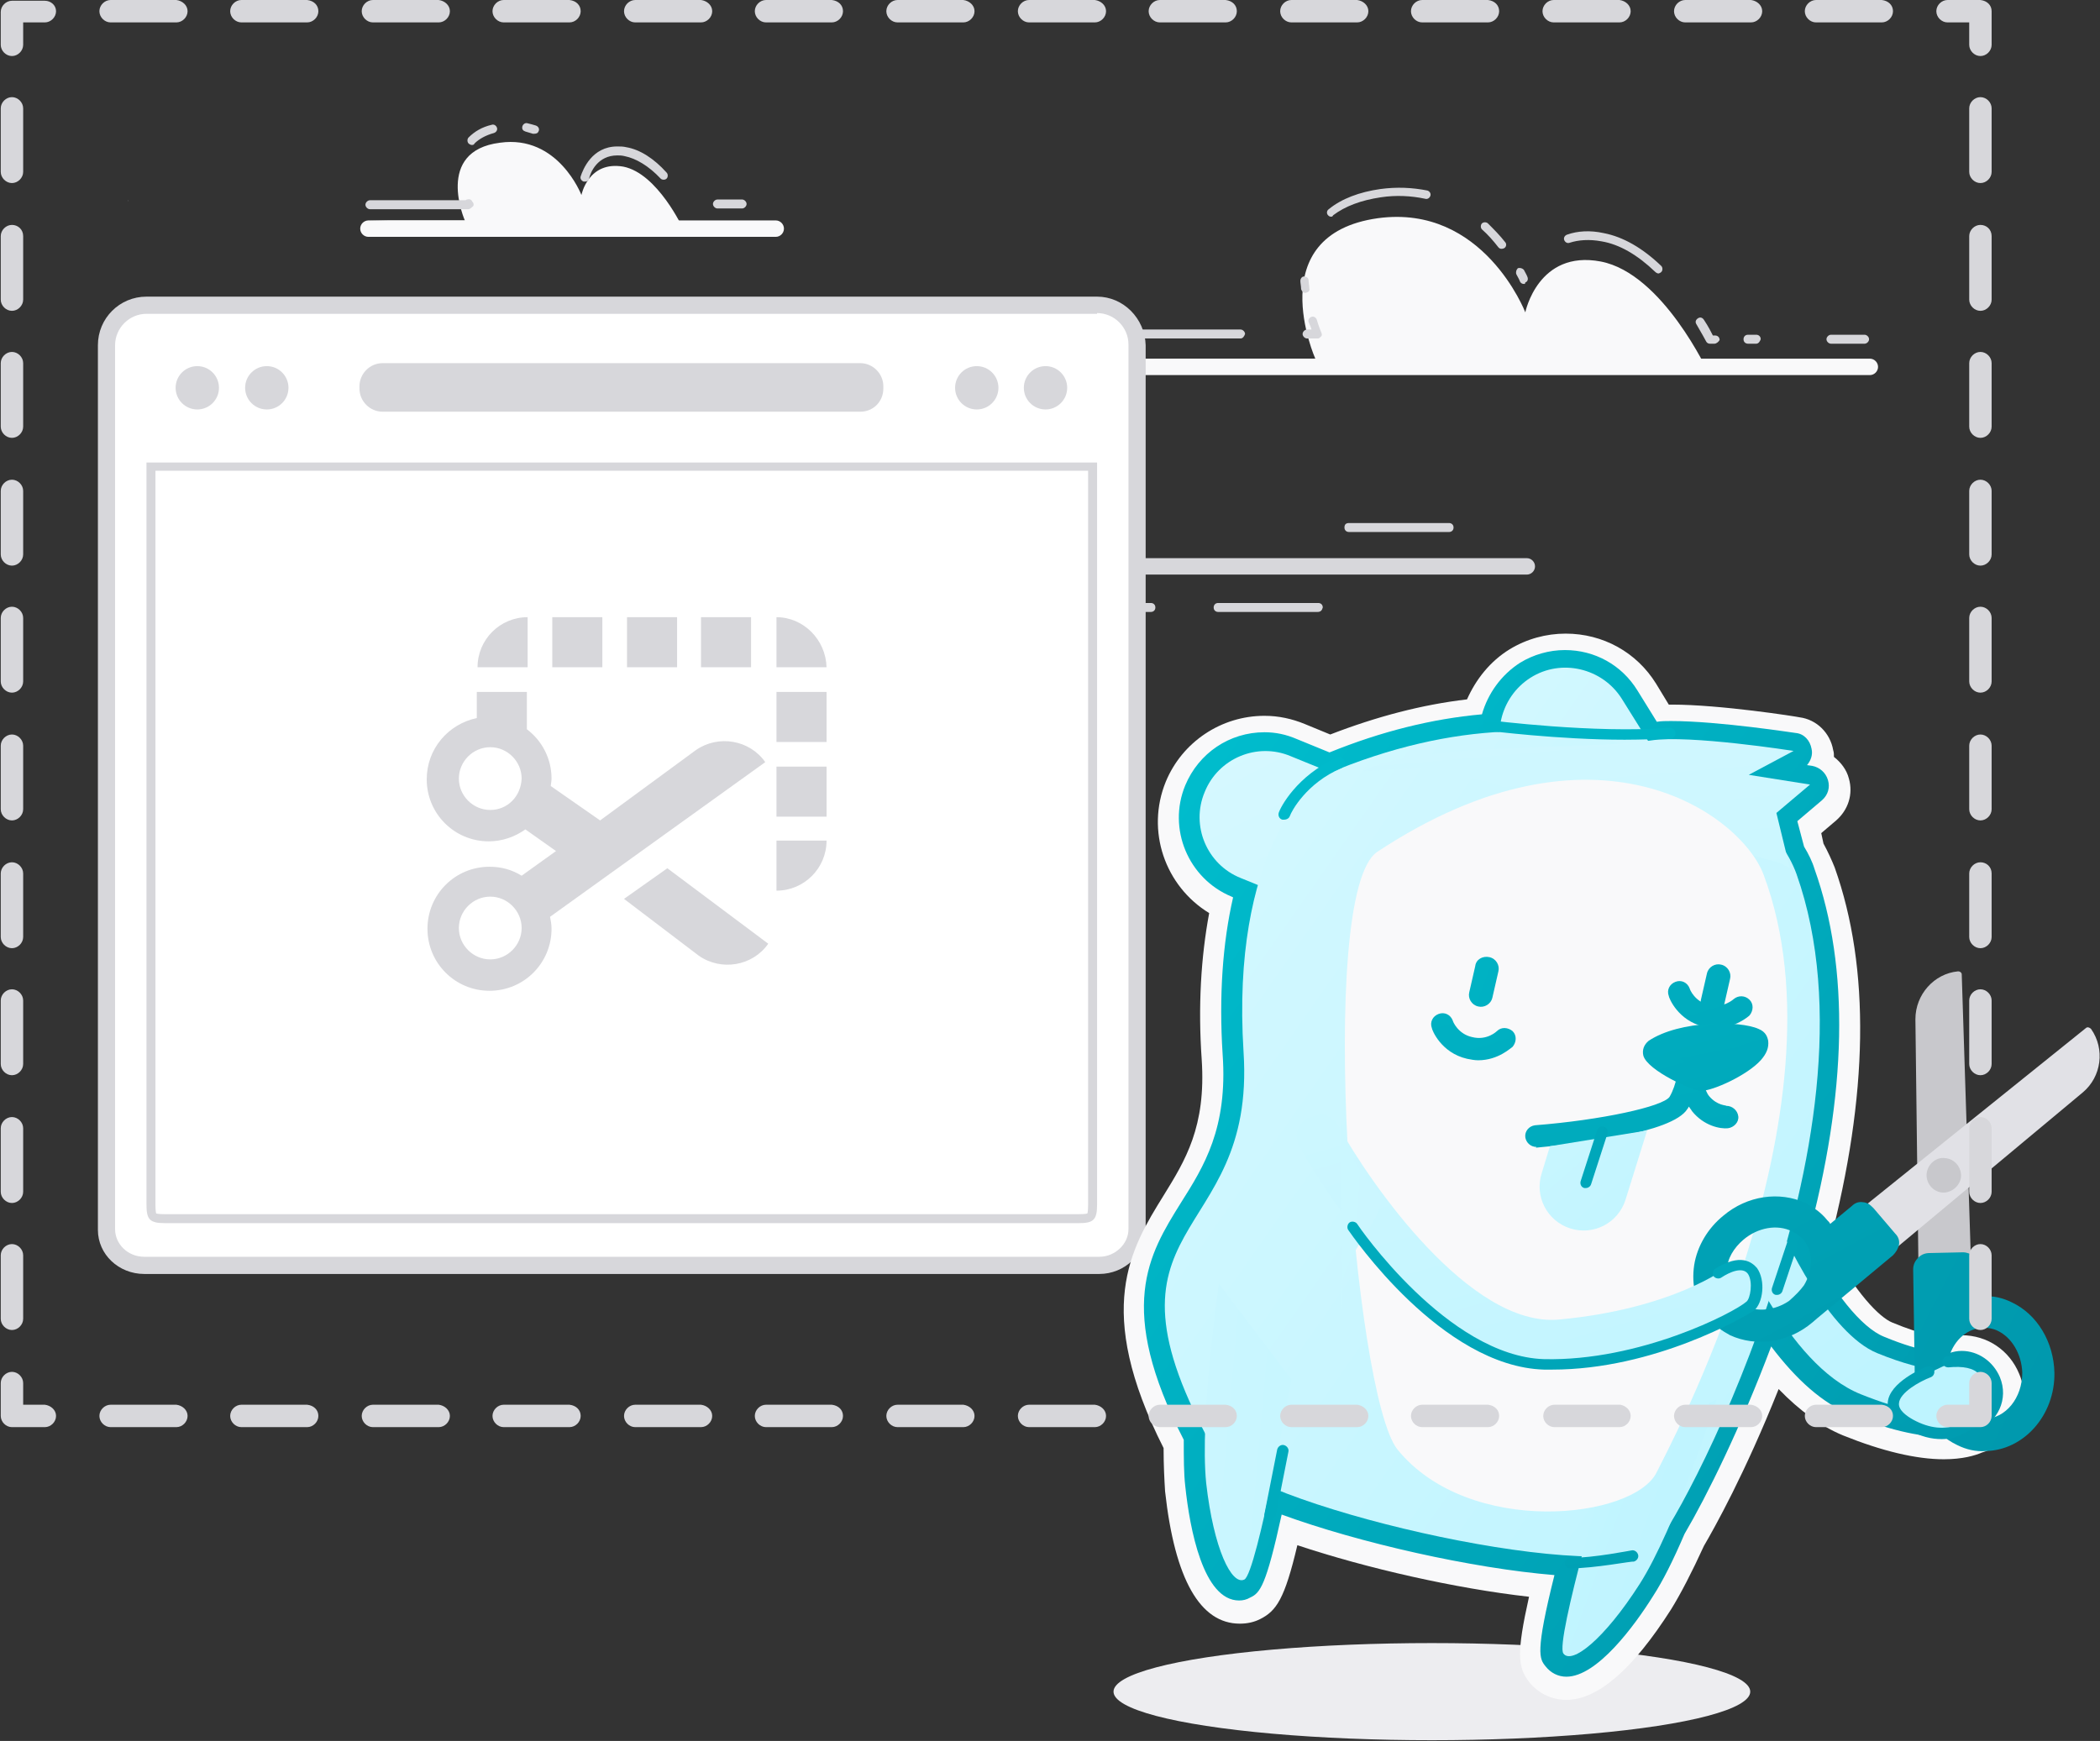 <svg width="281" height="233" viewBox="0 0 281 233" xmlns="http://www.w3.org/2000/svg"><rect x="0" y="0" width="281" height="233" fill="#333333" stroke="none"/><title>screenshots</title><defs><linearGradient x1="-26.636%" y1="-8.146%" x2="121.182%" y2="115.528%" id="a"><stop stop-color="#00C8D7" offset="0%"/><stop stop-color="#008EA4" offset="100%"/></linearGradient><linearGradient x1="-171.866%" y1="-259.207%" x2="378.183%" y2="507.936%" id="b"><stop stop-color="#E6FCFF" offset="0%"/><stop stop-color="#B5F2FF" offset="100%"/></linearGradient><linearGradient x1="-273.931%" y1="-214.553%" x2="391.708%" y2="329.48%" id="c"><stop stop-color="#E6FCFF" offset="0%"/><stop stop-color="#B5F2FF" offset="100%"/></linearGradient><linearGradient x1="-71.285%" y1="-46.509%" x2="141.281%" y2="122.152%" id="d"><stop stop-color="#E6FCFF" offset="0%"/><stop stop-color="#B5F2FF" offset="100%"/></linearGradient><linearGradient x1="-905.015%" y1="-222.382%" x2="702.474%" y2="247.063%" id="e"><stop stop-color="#E6FCFF" offset="0%"/><stop stop-color="#B5F2FF" offset="100%"/></linearGradient><linearGradient x1="-637.775%" y1="-363.637%" x2="265.268%" y2="178.654%" id="f"><stop stop-color="#E6FCFF" offset="0%"/><stop stop-color="#B5F2FF" offset="100%"/></linearGradient><linearGradient x1="-96.703%" y1="-484.067%" x2="214.832%" y2="594.35%" id="g"><stop stop-color="#E6FCFF" offset="0%"/><stop stop-color="#B5F2FF" offset="100%"/></linearGradient><linearGradient x1="-371.132%" y1="-420.826%" x2="176.567%" y2="206.433%" id="h"><stop stop-color="#E6FCFF" offset="0%"/><stop stop-color="#B5F2FF" offset="100%"/></linearGradient><linearGradient x1="-1578.005%" y1="-920.714%" x2="2623.302%" y2="1584.375%" id="i"><stop stop-color="#00C8D7" offset="0%"/><stop stop-color="#008EA4" offset="100%"/></linearGradient><linearGradient x1="-1978.191%" y1="-1160.599%" x2="2223.114%" y2="1344.492%" id="j"><stop stop-color="#00C8D7" offset="0%"/><stop stop-color="#008EA4" offset="100%"/></linearGradient><linearGradient x1="-635.935%" y1="-1186.601%" x2="1020.406%" y2="1787.888%" id="k"><stop stop-color="#00C8D7" offset="0%"/><stop stop-color="#008EA4" offset="100%"/></linearGradient><linearGradient x1="-757%" y1="-1404.139%" x2="899.342%" y2="1570.353%" id="l"><stop stop-color="#00C8D7" offset="0%"/><stop stop-color="#008EA4" offset="100%"/></linearGradient><linearGradient x1="-279.398%" y1="-693.472%" x2="377.608%" y2="829.953%" id="m"><stop stop-color="#00C8D7" offset="0%"/><stop stop-color="#008EA4" offset="100%"/></linearGradient><linearGradient x1="-554.206%" y1="-1383.924%" x2="648.335%" y2="1429.895%" id="n"><stop stop-color="#00C8D7" offset="0%"/><stop stop-color="#008EA4" offset="100%"/></linearGradient><linearGradient x1="-451.488%" y1="-897.538%" x2="546.883%" y2="960.099%" id="o"><stop stop-color="#00C8D7" offset="0%"/><stop stop-color="#008EA4" offset="100%"/></linearGradient><linearGradient x1="-512.073%" y1="-746.325%" x2="295.417%" y2="396.922%" id="p"><stop stop-color="#00C8D7" offset="0%"/><stop stop-color="#008EA4" offset="100%"/></linearGradient><linearGradient x1="-872.395%" y1="-594.489%" x2="304.326%" y2="241.084%" id="q"><stop stop-color="#00C8D7" offset="0%"/><stop stop-color="#008EA4" offset="100%"/></linearGradient><linearGradient x1="-451.411%" y1="-501.649%" x2="307.825%" y2="314.302%" id="r"><stop stop-color="#E6FCFF" offset="0%"/><stop stop-color="#B5F2FF" offset="100%"/></linearGradient><linearGradient x1="-2522.171%" y1="-1092.359%" x2="1948.796%" y2="892.127%" id="s"><stop stop-color="#00C8D7" offset="0%"/><stop stop-color="#008EA4" offset="100%"/></linearGradient><linearGradient x1="-133.746%" y1="-297.859%" x2="165.198%" y2="260.279%" id="t"><stop stop-color="#E6FCFF" offset="0%"/><stop stop-color="#B5F2FF" offset="100%"/></linearGradient><linearGradient x1="-1133.055%" y1="-1556.38%" x2="304.453%" y2="392.875%" id="u"><stop stop-color="#E6FCFF" offset="0%"/><stop stop-color="#B5F2FF" offset="100%"/></linearGradient><linearGradient x1="-1887.716%" y1="-342.815%" x2="1595.172%" y2="381.78%" id="v"><stop stop-color="#E6FCFF" offset="0%"/><stop stop-color="#B5F2FF" offset="100%"/></linearGradient><linearGradient x1="-110.09%" y1="-426.198%" x2="195.929%" y2="431.849%" id="w"><stop stop-color="#00C8D7" offset="0%"/><stop stop-color="#008EA4" offset="100%"/></linearGradient><linearGradient x1="-814.083%" y1="-1067.034%" x2="370.069%" y2="457.107%" id="x"><stop stop-color="#00C8D7" offset="0%"/><stop stop-color="#008EA4" offset="100%"/></linearGradient><linearGradient x1="-1094.296%" y1="-4595.031%" x2="636.241%" y2="2428.583%" id="y"><stop stop-color="#00C8D7" offset="0%"/><stop stop-color="#008EA4" offset="100%"/></linearGradient><linearGradient x1="-414.856%" y1="-444.012%" x2="1493.602%" y2="1584.141%" id="z"><stop stop-color="#00C8D7" offset="0%"/><stop stop-color="#008EA4" offset="100%"/></linearGradient><linearGradient x1="-167.296%" y1="-2088.02%" x2="493.404%" y2="4399.316%" id="A"><stop stop-color="#00C8D7" offset="0%"/><stop stop-color="#008EA4" offset="100%"/></linearGradient><linearGradient x1="-2994.648%" y1="-1364.874%" x2="1929.424%" y2="923.569%" id="B"><stop stop-color="#00C8D7" offset="0%"/><stop stop-color="#008EA4" offset="100%"/></linearGradient><linearGradient x1="-2590.706%" y1="-794.497%" x2="2655.989%" y2="884.736%" id="C"><stop stop-color="#00C8D7" offset="0%"/><stop stop-color="#008EA4" offset="100%"/></linearGradient></defs><g fill="none" fill-rule="evenodd"><path d="M-18-32h352v303H-18z"/><g fill-rule="nonzero" fill="#D7D7DB"><path d="M204.3 76.9h-77.1c-.6 0-1.1-.5-1.1-1.1 0-.6.5-1.1 1.1-1.1h77.1c.6 0 1.1.5 1.1 1.1 0 .6-.5 1.1-1.1 1.1zM193.9 71.2h-13.4c-.3 0-.6-.2-.6-.6 0-.4.2-.6.6-.6h13.4c.3 0 .6.2.6.6 0 .4-.3.6-.6.6zM176.3 81.9H163c-.3 0-.6-.2-.6-.6 0-.3.2-.6.6-.6h13.4c.3 0 .6.2.6.6-.1.4-.3.6-.7.6zm-22.3 0h-3.3c-.3 0-.6-.2-.6-.6 0-.3.2-.6.6-.6h3.3c.3 0 .6.2.6.6 0 .4-.3.6-.6.6zm-7.8 0h-1.1c-.3 0-.6-.2-.6-.6 0-.3.2-.6.6-.6h1.1c.3 0 .6.2.6.6 0 .4-.3.6-.6.6zm-11.1 0h-13.4c-.3 0-.6-.2-.6-.6 0-.3.2-.6.6-.6h13.4c.3 0 .6.2.6.6-.1.4-.3.6-.6.6zm-22.3 0h-3.3c-.3 0-.6-.2-.6-.6 0-.3.2-.6.6-.6h3.3c.3 0 .6.2.6.6-.1.4-.3.6-.6.6zm-7.9 0h-1.1c-.3 0-.6-.2-.6-.6 0-.3.2-.6.6-.6h1.1c.3 0 .6.2.6.6 0 .4-.2.6-.6.6zm-11.1 0H80.4c-.3 0-.6-.2-.6-.6 0-.3.2-.6.6-.6h13.4c.3 0 .6.2.6.6-.1.4-.3.6-.6.6zm-22.3 0h-3.3c-.3 0-.6-.2-.6-.6 0-.3.2-.6.6-.6h3.3c.3 0 .6.2.6.6-.1.4-.3.6-.6.6zm-7.8 0h-1.1c-.3 0-.6-.2-.6-.6 0-.3.2-.6.6-.6h1.1c.3 0 .6.2.6.6-.1.4-.3.6-.6.6z"/></g><g fill-rule="nonzero"><path d="M152.2 48H176s-7.4-16.6 8.4-18.8c14.1-1.9 19.7 12.6 19.7 12.6s1.7-8.4 10.1-6.8c8.3 1.6 14.4 14.9 14.4 14.9h20.7" fill="#F9F9FA"/><path d="M249.5 46H245c-.3 0-.6-.3-.6-.6s.3-.6.6-.6h4.5c.3 0 .6.3.6.6s-.3.6-.6.6zM235 46h-1.1c-.3 0-.6-.2-.6-.6 0-.3.2-.6.6-.6h1.1c.3 0 .6.2.6.6-.1.3-.3.6-.6.6zm-5.6 0h-.6c-.2 0-.4-.1-.5-.3-.1-.2-.6-1.1-1.3-2.3-.2-.3-.1-.6.2-.8.3-.2.6-.1.8.2.6.9 1 1.7 1.2 2.1h.3c.3 0 .6.2.6.6-.1.2-.4.5-.7.5zm-53-.7h-1.5c-.3 0-.6-.3-.6-.6s.3-.6.6-.6h.6c-.1-.3-.2-.6-.4-1-.1-.3.1-.6.4-.7.3-.1.6.1.7.4.3 1 .6 1.7.6 1.7.1.2.1.4 0 .5-.1.1-.3.3-.4.3zm-10.4 0h-13.4c-.3 0-.6-.3-.6-.6s.3-.6.6-.6H166c.3 0 .6.3.6.6-.1.3-.3.6-.6.6zm8.7-6.1c-.3 0-.5-.2-.6-.5 0-.4-.1-.8-.1-1.1 0-.3.2-.6.5-.6s.6.2.6.5c0 .4.1.7.1 1.1.1.3-.1.5-.5.6.1 0 .1 0 0 0zm29.2-1.2c-.2 0-.4-.1-.5-.3-.1-.3-.3-.6-.5-1-.1-.3 0-.6.2-.8.3-.1.6 0 .8.2.2.4.4.7.5 1 .1.3 0 .6-.3.7 0 .2-.1.2-.2.2zm18-1.4c-.1 0-.3-.1-.4-.2-2.4-2.3-4.8-3.7-7.2-4.1-1.6-.3-3.1-.2-4.3.2-.3.1-.6-.1-.7-.4-.1-.3.1-.6.4-.7 1.4-.5 3.1-.6 4.9-.2 2.6.5 5.2 2 7.7 4.4.2.2.2.6 0 .8-.1.1-.3.2-.4.2zm-21-3.3c-.2 0-.3-.1-.4-.2-.7-.9-1.4-1.7-2.2-2.4-.2-.2-.2-.6 0-.8.2-.2.6-.2.8 0 .8.8 1.6 1.6 2.3 2.5.2.2.2.6-.1.8-.2.1-.3.1-.4.1zM178.1 29c-.2 0-.3-.1-.4-.2-.2-.2-.2-.6.1-.8 1.7-1.4 4.1-2.3 6.9-2.7 2.2-.3 4.3-.2 6.3.2.3.1.5.4.4.7-.1.3-.4.5-.7.4-1.9-.4-3.9-.5-5.9-.2-2.7.4-4.8 1.2-6.4 2.4-.1.2-.2.2-.3.2z" fill="#D7D7DB"/><path d="M250.2 50.2h-98c-.6 0-1.1-.5-1.1-1.1 0-.6.5-1.1 1.1-1.1h98c.6 0 1.1.5 1.1 1.1 0 .6-.5 1.1-1.1 1.1z" fill="#F9F9FA"/></g><g fill-rule="nonzero"><path d="M49 29.5h13.2s-4.1-9.3 4.7-10.4c7.8-1.1 10.9 7 10.9 7s.9-4.6 5.6-3.8c4.6.9 8 8.3 8 8.3h11.5" fill="#F9F9FA"/><path d="M62.7 28H49.5c-.3 0-.6-.3-.6-.6s.3-.6.6-.6h12.8s.1-.1.2-.1c.3-.1.6 0 .7.3l.1.1c.1.2.1.4 0 .5-.3.3-.5.4-.6.4zm36.6-.1H96c-.3 0-.6-.3-.6-.6s.3-.6.6-.6h3.3c.3 0 .6.3.6.6s-.3.6-.6.6zm-21-3.6h-.2c-.3-.1-.5-.4-.4-.7.3-.9 1.5-4 4.9-4 .4 0 .8 0 1.2.1 1.8.3 3.7 1.5 5.4 3.4.2.2.2.6 0 .8-.2.2-.6.2-.8 0-1.6-1.7-3.3-2.7-4.8-3-.4-.1-.7-.1-1-.1-2.6 0-3.6 2.2-3.8 3.2 0 .1-.2.3-.5.3zm-15.2-4.9c-.1 0-.3-.1-.4-.2-.2-.2-.2-.6 0-.8.8-.8 1.8-1.4 3.1-1.7.3-.1.6.1.7.4.1.3-.1.6-.4.7-1.1.3-2 .8-2.6 1.4-.1.2-.2.2-.4.2zm8.4-1.5h-.2c-.3-.1-.7-.2-1-.3-.3-.1-.5-.3-.4-.7.1-.3.4-.5.7-.4.4.1.8.2 1.1.3.3.1.5.4.4.7-.1.3-.3.4-.6.4z" fill="#D7D7DB"/><path d="M103.8 31.7H49.3c-.6 0-1.1-.5-1.1-1.1 0-.6.5-1.1 1.1-1.1h54.5c.6 0 1.1.5 1.1 1.1 0 .6-.5 1.1-1.1 1.1z" fill="#F9F9FA"/></g><g fill-rule="nonzero"><path d="M19.3 169.5c-2.8 0-5.1-2.2-5.1-4.8V46.2c0-3 2.4-5.4 5.4-5.4h127.2c3 0 5.4 2.4 5.4 5.4v118.5c0 2.6-2.3 4.8-5 4.8H19.3z" fill="#FFF"/><path d="M146.8 41.9c2.3 0 4.2 1.9 4.2 4.2v118.4c0 2-1.8 3.7-3.9 3.7H19.3c-2.2 0-3.9-1.7-3.9-3.7V46.2c0-2.3 1.9-4.2 4.2-4.2h127.2v-.1zm0-2.2H19.6c-3.6 0-6.5 2.9-6.5 6.5v118.4c0 3.3 2.8 5.9 6.2 5.9h127.8c3.4 0 6.2-2.7 6.2-5.9V46.2c-.1-3.6-3-6.5-6.5-6.5z" fill="#D7D7DB"/></g><path d="M145.6 63v98.2c0 1-.1 1.2-.1 1.2s-.2.1-1.2.1H22.1c-1 0-1.2-.1-1.2-.1s-.1-.2-.1-1.2V63h124.8zm1.1-1.1H19.6v99.3c0 2 .4 2.5 2.5 2.5h122.2c2 0 2.5-.4 2.5-2.5V61.9h-.1z" fill-rule="nonzero" fill="#D7D7DB"/><g fill-rule="nonzero" fill="#D7D7DB"><circle cx="3.4" cy="2.9" r="2.9" transform="translate(23 49)"/><circle cx="3.7" cy="2.9" r="2.9" transform="translate(32 49)"/><path d="M115.1 55.1H51.2c-1.7 0-3.1-1.4-3.1-3.1v-.3c0-1.7 1.4-3.1 3.1-3.1h63.9c1.7 0 3.1 1.4 3.1 3.1v.3c0 1.7-1.3 3.1-3.1 3.1z"/><g><circle cx="3.7" cy="2.9" r="2.9" transform="translate(127 49)"/><circle cx="2.9" cy="2.9" r="2.9" transform="translate(137 49)"/></g></g><g transform="translate(149 84)"><ellipse fill="#EDEDF0" fill-rule="nonzero" cx="42.6" cy="142.4" rx="42.6" ry="6.5"/><path d="M121.2 99.9c-1.3-3.2-4.3-5.2-7.7-5.2-.7 0-1.4.1-2.1.3-.8 0-3.1-.3-7.2-2-1.7-.7-4.9-3.9-8.4-10.5 5.2-19.9 5.5-36.9.7-50.4-.4-1-.9-2.1-1.5-3.2l-.3-1.4 2-1.7c1.6-1.4 2.3-3.5 1.7-5.6-.3-1.2-1.1-2.2-2-2.9 0-.3 0-.6-.1-.9-.4-2.3-2.2-4.1-4.5-4.4-.4-.1-10.6-1.7-17.1-1.7h-.4l-1.7-2.8C70 3.3 65.5.8 60.5.8c-2.6 0-5.2.7-7.5 2.1-2.6 1.6-4.5 4-5.7 6.7-6 .7-12.1 2.3-18.3 4.7l-3.4-1.4c-1.7-.7-3.5-1.1-5.4-1.1-5.8 0-11 3.5-13.2 8.8-2.7 6.6-.1 14 5.8 17.6-1.1 5.9-1.5 12.5-1 19.6.6 9-2.2 13.5-5.1 18.2-4.4 7.1-9.4 15.2 0 33.8 0 2.3.1 4.2.2 5.8 1.3 11.8 4.7 17.7 10 17.7 1 0 1.9-.2 2.7-.6 2.2-1.1 3.3-2.7 5-9.9 9.3 3.1 21.2 5.8 31 6.9-1.7 7.6-1.5 9.4 0 11.4 1.2 1.5 3 2.4 5 2.4 4.2 0 8.9-4.1 14-12.1 1.3-2.1 2.8-5 4.4-8.5 1.4-2.4 5.5-9.7 10-21 2.8 2.9 5.7 5 8.6 6.2 5.2 2.1 9.8 3.2 13.5 3.2 2.5 0 4.2-.5 5.1-.9 4.7-1.4 6.8-6.2 5-10.5z" fill="#F9F9FA" fill-rule="nonzero"/><path d="M115.2 101.7c-.4-.9-1.5-1.4-2.4-1-.2.1-.6.1-1.2.1-1.4 0-4.6-.3-9.9-2.4-5.5-2.2-10.3-10.7-12.7-15.5-.1-.2-.1-.5-.1-.8 5.4-19.5 5.9-35.8 1.4-48.5-.3-.8-.7-1.8-1.3-2.7-.1-.1-.1-.2-.1-.3l-1.3-5.4c-.1-.4 0-.8.4-1.1l2.6-2.2-5.8-.9c-.5-.1-.9-.4-.9-.9s.2-.9.6-1.2l3-1.6c-3.5-.5-8.9-1.1-12.7-1.1-1.1 0-2 .1-2.6.2l-.4.1c-.4.1-.9-.1-1.1-.5l-3.4-5.5c-1.4-2.3-3.9-3.6-6.6-3.6-1.4 0-2.8.4-4.1 1.2-2.2 1.4-3.5 3.7-3.6 6.3 0 .6-.5 1-1.1 1.1-7.2.4-14.7 2.2-22.3 5.4-.3.1-.6.1-.9 0l-5.4-2.2c-.9-.4-1.9-.6-2.9-.6-3.1 0-6 1.9-7.1 4.8-1.6 3.9.3 8.4 4.2 10.1l2.3.9c.5.2.8.8.7 1.3-1.8 6.3-2.4 13.6-1.8 22 .7 11.1-2.9 16.9-6.1 22.1-4.3 6.9-7.7 12.3.9 28.6.1.2.1.4.1.5-.1 2.6 0 4.7.2 6.4.8 7.8 2.6 11.2 3.4 11.8.4-.8 1.2-3.3 2.9-11.4.1-.3.3-.6.6-.8.2-.1.3-.1.5-.1.1 0 .3 0 .4.1 10.8 4.5 29.7 8.7 41.2 9.1.3 0 .7.2.9.4.2.3.3.6.2.9-2.2 8.3-2.5 11-2.5 11.9 1.1-.3 4.2-2.7 8.3-9.1 1.2-1.9 2.5-4.5 4-8 0 0 0-.1.1-.1 3.3-5.6 8.8-16.6 13-29.5.1-.4.5-.7.9-.8.4 0 .9.2 1.1.5 3.7 6.2 7.8 10.4 11.8 12 5.5 2.2 9.1 2.7 11.1 2.7 1.6 0 2.4-.3 2.7-.4.7-.3 1.2-1.3.8-2.3z"/><path d="M114.6 97.3c-.9-2.1-2.9-3.5-5.1-3.5-.6 0-1.1.1-1.7.3-.7 0-3.4 0-8.7-2.2-3-1.2-6.9-6-10.3-12.8 5.4-19.8 5.7-36.6 1-49.8-.3-1-.8-2-1.4-3l-.9-3.4 3.3-2.8c.8-.7 1.1-1.7.8-2.7-.3-1-1.1-1.7-2.1-1.9l-.7-.1c.5-.6.8-1.4.6-2.2-.2-1.1-1-2-2.1-2.1-.1 0-10.3-1.6-16.7-1.6-.7 0-1.3 0-1.9.1l-2.6-4.2C64 2 60.4 0 56.4 0c-2.1 0-4.2.6-6 1.7-2.5 1.6-4.3 4.1-5.1 6.9-6.7.6-13.5 2.3-20.4 5.1l-4.4-1.8c-1.4-.6-2.8-.9-4.3-.9-4.7 0-8.8 2.8-10.6 7.1-2.4 5.8.4 12.5 6.2 14.9l.2.1c-1.4 6.1-1.9 13.2-1.4 21C11.3 64 8.1 69.1 5 74c-4.3 6.9-8.7 14 .4 31.7 0 2.4 0 4.5.2 6.2.6 5.7 2.4 15.3 7.2 15.3.5 0 1-.1 1.5-.4 1.3-.6 2.1-1.5 4.2-11.1 10.4 3.8 25.5 7.2 36.5 8.1-2.6 10.4-2 11.2-1.2 12.2.7.9 1.7 1.4 2.8 1.4 4.1 0 9.1-6.8 11.6-10.8 1.3-2 2.7-4.8 4.2-8.3 3-5.1 7.5-14.2 11.6-25.1 3.4 4.5 6.9 7.6 10.6 9.1 4.9 2 9.1 3 12.5 3 2 0 3.3-.4 4.1-.7 3.2-1.2 4.6-4.4 3.4-7.3zm-4.4 3.8c-.3.1-1.1.4-2.7.4-2 0-5.6-.5-11.1-2.7-3.9-1.6-8-5.7-11.8-12-.2-.4-.6-.6-1.1-.5-.4 0-.8.3-.9.8-4.3 12.8-9.7 23.9-13 29.5 0 0 0 .1-.1.1-1.5 3.4-2.8 6.1-4 8-4.1 6.4-7.2 8.8-8.3 9.1 0-.9.4-3.6 2.5-11.9.1-.3 0-.7-.2-.9-.2-.3-.5-.4-.9-.4-11.6-.4-30.5-4.6-41.2-9.1-.1-.1-.3-.1-.4-.1-.2 0-.4 0-.5.1-.3.2-.5.4-.6.8-1.7 8.1-2.5 10.6-2.9 11.4-.8-.7-2.6-4-3.4-11.8-.2-1.7-.2-3.8-.2-6.4 0-.2 0-.4-.1-.5-8.6-16.3-5.2-21.7-.9-28.6 3.2-5.1 6.8-11 6.1-22.1-.5-8.3.1-15.7 1.8-22 .2-.5-.1-1.1-.7-1.3l-2.3-.9C9.4 28.5 7.5 24 9.1 20c1.2-2.9 4-4.8 7.1-4.8 1 0 2 .2 2.9.6l5.4 2.2c.3.1.6.1.9 0 7.6-3.2 15-5 22.3-5.4.6 0 1-.5 1.1-1.1.1-2.6 1.5-4.9 3.6-6.3C53.6 4.4 55 4 56.5 4c2.7 0 5.1 1.4 6.6 3.6l3.4 5.5c.2.4.7.6 1.1.5l.4-.1c.7-.1 1.6-.2 2.6-.2 3.8 0 9.2.6 12.7 1.1l-3 1.6c-.4.2-.7.7-.6 1.2.1.5.5.8.9.9l5.8.9-2.6 2.2c-.3.3-.5.7-.4 1.1l1.3 5.4c0 .1.1.2.1.3.6 1 1 1.9 1.3 2.7 4.5 12.7 4 29-1.4 48.5-.1.3 0 .5.1.8 2.4 4.8 7.1 13.2 12.7 15.5 5.3 2.1 8.4 2.4 9.9 2.4.6 0 1 0 1.2-.1.9-.4 2 .1 2.4 1 .6.9.1 1.9-.8 2.3z" fill="url(#a)" fill-rule="nonzero" transform="translate(4 3)"/><path d="M36.5 40.8c-1.1 0-2.2-.2-3.3-.7L17 33.5c-4.5-1.8-6.7-7-4.8-11.5 1.8-4.5 7-6.7 11.5-4.8l16.2 6.6c4.5 1.8 6.7 7 4.8 11.5-1.4 3.5-4.7 5.5-8.2 5.5z" fill="url(#b)" fill-rule="nonzero"/><path d="M70.8 39.6c-3 0-5.8-1.5-7.5-4.2L53 18.9c-2.6-4.1-1.3-9.6 2.8-12.2 4.1-2.6 9.6-1.3 12.2 2.8L78.3 26c2.6 4.1 1.3 9.6-2.8 12.2-1.5 1-3.1 1.4-4.7 1.4z" fill="url(#c)" fill-rule="nonzero"/><path d="M28.5 19.6c-2.2.9-12.8 10.5-11.1 37.2 1.7 26.2-21.6 21.9-3.8 53.5 3.9 6.9 50.3 17.8 58.7 12.7 2.5-1.5 31.6-54.6 19.1-90-4.1-11.5-28.5-28-62.9-13.4z" fill="url(#d)" fill-rule="nonzero"/><path d="M14.1 87.8s-2.6 17.8-1.7 26.7c1 8.8 3.4 13.7 5.1 12.9 1.7-.8 6.3-26.8 6.3-26.8l-9.7-12.8z" fill="url(#e)" fill-rule="nonzero"/><path d="M80.7 103.3s-5.5 17.2-10.3 24.7c-4.8 7.5-9.1 10.8-10.2 9.3-1.2-1.5 6.3-26.8 6.3-26.8l14.2-7.2z" fill="url(#f)" fill-rule="nonzero"/><path d="M33.4 19.2c7.8-4 28.9-2.7 38.5-4.1C77 14.3 91 16.5 91 16.5l-6 3.2 8.2 1.3-4.5 3.8 1.8 7.4-1.3-.7-46.3-12.8-9.5.5z" fill="url(#g)" fill-rule="nonzero"/><path d="M111.5 105.4c-2.3 0-6-.6-11.5-2.8-10-4-16.7-21-17.4-22.9-.6-1.5.2-3.2 1.7-3.8 1.5-.6 3.2.2 3.8 1.7 1.7 4.5 7.7 16.9 14.1 19.5 7.1 2.9 10.2 2.3 10.2 2.3 1.5-.6 3.2.1 3.8 1.6.6 1.5-.1 3.2-1.6 3.8-.5.3-1.5.6-3.1.6z" fill="url(#h)" fill-rule="nonzero"/><path d="M35.3 30c-8.3 5.5-3.2 72.7 2.7 80 9.6 11.8 31.7 9.3 34.7 3 1.1-2.3 26.1-48.3 14.3-79.9C84 25 64.5 10.7 35.3 30z" fill="#F9F9FA" fill-rule="nonzero"/><path d="M50.3 44.1c.9.2 1.4 1.1 1.2 1.9l-.8 3.5c-.2.9-1.1 1.4-1.9 1.2-.9-.2-1.4-1.1-1.2-1.9l.8-3.5c.1-.9 1-1.4 1.9-1.2z" fill="url(#i)" fill-rule="nonzero"/><path d="M81.3 45.1c.9.2 1.4 1.1 1.2 1.9l-.8 3.5c-.2.9-1.1 1.4-1.9 1.2-.9-.2-1.4-1.1-1.2-1.9l.8-3.5c.2-.9 1.1-1.4 1.9-1.2z" fill="url(#j)" fill-rule="nonzero"/><path d="M48.8 57.9c-.5 0-1-.1-1.5-.2-3.5-.8-4.7-3.9-4.7-4.1-.3-.8.1-1.6.9-1.9.8-.3 1.6.1 1.9.9 0 .1.7 1.8 2.6 2.2 2 .5 3.3-.8 3.3-.8.6-.6 1.5-.5 2.1 0 .6.6.5 1.5 0 2.1-.2.1-1.9 1.8-4.6 1.8z" fill="url(#k)" fill-rule="nonzero"/><path d="M80.5 53.6c-.5 0-1-.1-1.5-.2-3.5-.8-4.7-3.9-4.7-4.1-.3-.8.1-1.6.9-1.9.8-.3 1.6.1 1.9.9 0 .1.7 1.8 2.6 2.2 1.9.5 3.3-.8 3.3-.8.6-.5 1.5-.5 2.1.1.6.6.5 1.5 0 2.1-.1.1-1.9 1.7-4.6 1.7z" fill="url(#l)" fill-rule="nonzero"/><path d="M56.6 69.5c-.8 0-1.4-.6-1.5-1.3-.1-.8.5-1.5 1.3-1.6 8.9-.7 17.1-2.5 18-3.8 1-1.7 1.2-4 1.2-4.1 0-.8.7-1.4 1.4-1.4.8 0 1.4.5 1.5 1.3.1 1.3.6 3.4 1.2 4.1C80.8 64 82 63.9 82 64c.8 0 1.5.6 1.6 1.4.1.8-.6 1.5-1.4 1.6-1 .1-3.2-.3-4.8-2.3-.1-.2-.3-.4-.4-.6-.1.1-.1.2-.2.3-2 3.3-14.9 4.7-20.3 5.2l.1-.1z" fill="url(#m)" fill-rule="nonzero"/><g fill-rule="nonzero"><path d="M2.4 4.5c-1.1.7 5.3 3.9 6.2 3.9 1.4 0 7.8-2.8 7.6-5C16 2.3 6.8 1.6 2.4 4.5z" fill="url(#n)" transform="translate(70 52)"/><path d="M8.6 10C7.5 10 1.5 7.3.9 5.3c-.2-.8.1-1.5.7-2C5.8.5 13.9.6 16.3 1.7c1 .4 1.2 1.1 1.3 1.6.1.9-.2 1.7-1 2.6-1.8 2-6.4 4.1-8 4.1zm-4-5c1.3.8 3.5 1.9 4.1 2 .9-.1 4.3-1.7 5.5-2.8-1.9-.4-6.4-.5-9.6.8z" fill="url(#o)" transform="translate(70 52)"/></g><g fill-rule="nonzero"><path d="M115 93.1l-7.2.1-.5-40.8c0-3.3 2.5-6.1 5.7-6.4.3 0 .5.2.5.4l1.5 46.7z" fill="#C8C8CC"/><path d="M130.1 53.6c.2-.2.5-.1.7.1 1.9 2.7 1.4 6.4-1.1 8.5L98.4 88.3l-4.6-5.5 36.3-29.2z" fill="#E1E1E6"/><path d="M.7 9.3c-.4 2.7.2 5.2 1.9 7.1.8 1 1.8 1.7 2.9 2.3 3.5 1.6 7.8 1 11-1.7.2-.2.5-.4.7-.6L27.3 8c.4-.4.7-.9.8-1.4.1-.6-.1-1.1-.5-1.5l-2.9-3.4c-.2-.2-.4-.4-.7-.6-.2-.1-.5-.2-.7-.2-.6-.1-1.1.1-1.5.5l-2.9 2.4c-.1-.2-.2-.3-.4-.5-.8-1-1.8-1.7-2.9-2.3-3.5-1.6-7.8-1-11 1.7C2.5 4.4 1.1 6.8.7 9.3zm6.6-3.4c1.9-1.6 4.5-2.1 6.5-1.1.6.3 1.1.7 1.5 1.1 1.4 1.6 1.3 4.1.1 6.1-.5.7-1.2 1.4-2 2.1-1.9 1.3-4.2 1.5-5.9.7-.6-.3-1.1-.7-1.5-1.1-.8-1-1.2-2.4-.9-3.8 0-1.4.9-2.9 2.2-4z" transform="translate(77 76)" fill="url(#p)"/><path d="M0 2.9l.2 13.2v.9c.1 4.1 2.3 7.8 5.7 9.4 1.2.6 2.5.9 3.8.8 5.1-.1 9.3-4.8 9.2-10.5-.1-4.1-2.3-7.8-5.7-9.4-1.2-.6-2.5-.9-3.8-.8h-.6V2.7c0-.8-.5-1.5-1.2-1.9C7.3.7 7 .6 6.7.6L2.2.7c-.6 0-1.1.2-1.5.6-.5.5-.7 1-.7 1.6zm11.3 8.2c1.9.9 3.2 3.1 3.3 5.6 0 3.4-2.2 6.1-5 6.2-.7 0-1.3-.1-1.9-.4-1.8-.8-3-2.7-3.2-4.9v-.1c0-1.2.1-2.1.3-2.9.7-2.3 2.5-3.9 4.7-3.9.5 0 1.2.1 1.8.4z" transform="translate(107 83)" fill="url(#q)"/><path d="M111.3 71c1.3.1 2.2 1.3 2.1 2.5-.1 1.2-1.3 2.2-2.5 2.1-1.3-.1-2.2-1.3-2.1-2.5.1-1.2 1.2-2.3 2.5-2.1z" fill="#C8C8CC"/></g><path d="M1.4 2.4L.3 6c-1 3.1.7 6.4 3.8 7.4 3.1 1 6.4-.7 7.4-3.8L14.4.3l-13 2.1z" transform="translate(57 67)" fill-rule="nonzero" fill="url(#r)"/><path d="M63.2 75H63c-.4-.1-.6-.5-.5-.9l2.2-6.8c.1-.4.5-.6.9-.5.4.1.6.5.5.9l-2.2 6.8c-.1.3-.4.5-.7.5z" fill="url(#s)" fill-rule="nonzero"/><path d="M58.6 98.5c-17.5 0-33-27.8-33.7-29-.8-1.4-.3-3.2 1.2-4 1.4-.8 3.2-.3 4 1.2 4.2 7.6 17.6 27 29.5 25.9 15.2-1.4 22.4-6.9 22.5-7 1.3-1 3.1-.8 4.1.5 1 1.3.8 3.1-.4 4.1-.3.3-8.5 6.7-25.6 8.2-.6.1-1.1.1-1.6.1z" fill="url(#t)" fill-rule="nonzero"/><path d="M112.5 98.2s-8 3.2-8.1 5.9c-.1 2.7 8.2 6 11.8.7 3.6-5.3-2.2-7.3-3.7-6.6z" fill="url(#u)" fill-rule="nonzero"/><path d="M30.4 65.6s.7 5.9 4.4 9.2c3.7 3.3-4.8 8.1-4.4 15.4.4 7.4 0-24.6 0-24.6z" fill="url(#v)" fill-rule="nonzero"/><path d="M58.7 99.3h-1.1c-13.7-.4-25.7-18-26.2-18.7-.2-.3-.1-.8.2-1 .3-.2.8-.1 1 .2.1.2 12.1 17.7 25 18.1 12.8.3 25.4-6.2 27.1-7.7.5-.4.9-2.6.2-3.7-.7-1-2.4-.3-3.6.5-.3.2-.8.1-1-.2-.2-.3-.1-.8.2-1 3.4-2.1 4.9-.9 5.6-.1 1.2 1.7.8 4.7-.4 5.7-1.2.8-13.3 7.9-27 7.9z" fill="url(#w)" fill-rule="nonzero"/><path d="M110.8 108.6c-1.3 0-2.8-.3-4.5-1.3-1.9-1-2.8-2.2-2.7-3.6.2-2.7 4.7-4.6 5.2-4.8.4-.1.8 0 1 .4.1.4 0 .8-.4 1-1.6.6-4.2 2.1-4.3 3.5-.1.9 1 1.7 1.9 2.2 2.2 1.2 4.3 1.4 6.1.6 2.1-1 3.1-2.9 3.2-3.2.1-.6.5-2.4-.5-3.5-.7-.8-2.1-1.1-4.1-.9-.4 0-.8-.3-.8-.7 0-.4.3-.8.7-.8 2.5-.2 4.3.2 5.3 1.4 1.5 1.6 1 4 .8 4.7-.2.9-1.6 3.2-4 4.3-.7.4-1.7.7-2.9.7z" fill="url(#x)" fill-rule="nonzero"/><path d="M61.1 125.9c-.4 0-.7-.3-.7-.7 0-.4.3-.7.7-.7 3.2 0 8.1-1 8.2-1 .4-.1.8.2.9.6.1.4-.2.8-.6.9-.2-.1-5.2.9-8.5.9z" fill="url(#y)" fill-rule="nonzero"/><path d="M22.8 25.7h-.2c-.4-.1-.6-.5-.5-.9.2-.7 2.4-5 7.8-7.4.4-.2.8 0 1 .4.2.4 0 .8-.4 1-4.7 2-6.7 5.8-6.9 6.4-.1.3-.4.5-.8.5z" fill="url(#z)" fill-rule="nonzero"/><path d="M68.4 15c-8.9 0-18.2-1.2-18.3-1.2-.4-.1-.7-.4-.6-.8.1-.4.4-.7.8-.6.1 0 14.1 1.8 24.1 1 .4 0 .8.3.8.7 0 .4-.3.8-.7.8-1.9 0-4 .1-6.1.1z" fill="url(#A)" fill-rule="nonzero"/><path d="M88.8 89.3h-.2c-.4-.1-.6-.5-.5-.9l2-6c.1-.4.5-.6.9-.5.4.1.6.5.5.9l-2 6c-.1.3-.4.5-.7.5z" fill="url(#B)" fill-rule="nonzero"/><path d="M20.9 119.5h-.1c-.4-.1-.7-.5-.6-.9l1.7-8.6c.1-.4.5-.7.9-.6.4.1.7.5.6.9l-1.7 8.6c-.2.3-.5.6-.8.6z" fill="url(#C)" fill-rule="nonzero"/></g><path d="M70.6 82.6c-3.7 0-6.7 3-6.7 6.7h6.7v-6.7zm20 0h-6.7v6.7h6.7v-6.7zm13.3 0v6.7h6.7c-.1-3.7-3.1-6.7-6.7-6.7zm-23.3 0h-6.7v6.7h6.7v-6.7zm19.9 0h-6.7v6.7h6.7v-6.7zm3.4 16.7h6.7v-6.7h-6.7v6.7zm0 19.9c3.7 0 6.7-3 6.7-6.7h-6.7v6.7zm0-9.9h6.7v-6.7h-6.7v6.7zm-1.5-7.3c-2.1-3-6.3-3.7-9.3-1.6l-12.8 9.4-6.6-4.6c0-.3.1-.6.1-1 0-2.7-1.3-5.1-3.3-6.6v-5h-6.7v3.5c-3.8.8-6.7 4.1-6.7 8.2 0 4.6 3.7 8.3 8.3 8.3 1.8 0 3.5-.6 4.9-1.6l4.1 2.9-4.6 3.3c-1.3-.8-2.7-1.2-4.3-1.2-4.6 0-8.3 3.7-8.3 8.3 0 4.6 3.7 8.3 8.3 8.3 4.6 0 8.3-3.7 8.3-8.3 0-.6-.1-1.1-.2-1.6l28.8-20.7zm-36.8 6.4c-2.3 0-4.2-1.9-4.2-4.2 0-2.3 1.9-4.2 4.2-4.2 2.3 0 4.2 1.9 4.2 4.2-.1 2.4-1.9 4.2-4.2 4.2zm0 20c-2.3 0-4.2-1.9-4.2-4.2 0-2.3 1.9-4.2 4.2-4.2 2.3 0 4.2 1.9 4.2 4.2 0 2.3-1.9 4.2-4.2 4.2zm17.9-8.1l10 7.6c3 2.1 7.2 1.4 9.3-1.6l-13.5-10.1-5.8 4.1z" fill="#D7D7DB" fill-rule="nonzero"/><g fill-rule="nonzero" fill="#D7D7DB"><path d="M17.2 26.9l-.1-.1c0 .1.1.1.1.1zM266.5 1.5V6c0 .8-.7 1.5-1.5 1.5s-1.5-.7-1.5-1.5V3h-2.9c-.8 0-1.5-.7-1.5-1.5s.7-1.5 1.5-1.5h4.4c.9.1 1.5.7 1.5 1.5zM266.5 14.5V23c0 .8-.7 1.5-1.5 1.5s-1.5-.7-1.5-1.5v-8.5c0-.8.7-1.5 1.5-1.5s1.5.7 1.5 1.5zm0 17.1v8.5c0 .8-.7 1.5-1.5 1.5s-1.5-.7-1.5-1.5v-8.5c0-.8.7-1.5 1.5-1.5s1.5.6 1.5 1.5zm0 17v8.5c0 .8-.7 1.5-1.5 1.5s-1.5-.7-1.5-1.5v-8.5c0-.8.7-1.5 1.5-1.5s1.5.7 1.5 1.5zm0 17.1v8.5c0 .8-.7 1.5-1.5 1.5s-1.5-.7-1.5-1.5v-8.5c0-.8.7-1.5 1.5-1.5s1.5.7 1.5 1.5zm0 17v8.5c0 .8-.7 1.5-1.5 1.5s-1.5-.7-1.5-1.5v-8.5c0-.8.7-1.5 1.5-1.5s1.5.7 1.5 1.5zm0 17.1v8.5c0 .8-.7 1.5-1.5 1.5s-1.5-.7-1.5-1.5v-8.5c0-.8.7-1.5 1.5-1.5s1.5.7 1.5 1.5zm0 17.1v8.5c0 .8-.7 1.5-1.5 1.5s-1.5-.7-1.5-1.5v-8.5c0-.8.7-1.5 1.5-1.5s1.5.6 1.5 1.5zm0 17v8.5c0 .8-.7 1.5-1.5 1.5s-1.5-.7-1.5-1.5v-8.5c0-.8.7-1.5 1.5-1.5s1.5.7 1.5 1.5zm0 17.1v8.5c0 .8-.7 1.5-1.5 1.5s-1.5-.7-1.5-1.5V151c0-.8.7-1.5 1.5-1.5s1.5.7 1.5 1.5zm0 17v8.5c0 .8-.7 1.5-1.5 1.5s-1.5-.7-1.5-1.5V168c0-.8.7-1.5 1.5-1.5s1.5.7 1.5 1.5zM266.5 185.1v4.4c0 .8-.7 1.5-1.5 1.5h-4.4c-.8 0-1.5-.7-1.5-1.5s.7-1.5 1.5-1.5h2.9v-2.9c0-.8.7-1.5 1.5-1.5s1.5.7 1.5 1.5zM253.3 189.5c0 .8-.7 1.5-1.5 1.5H243c-.8 0-1.5-.7-1.5-1.5s.7-1.5 1.5-1.5h8.8c.9.1 1.5.7 1.5 1.5zm-17.5 0c0 .8-.7 1.5-1.5 1.5h-8.8c-.8 0-1.5-.7-1.5-1.5s.7-1.5 1.5-1.5h8.8c.8.1 1.5.7 1.5 1.5zm-17.6 0c0 .8-.7 1.5-1.5 1.5H208c-.8 0-1.5-.7-1.5-1.5s.7-1.5 1.5-1.5h8.8c.7.1 1.4.7 1.4 1.5zm-17.6 0c0 .8-.7 1.5-1.5 1.5h-8.8c-.8 0-1.5-.7-1.5-1.5s.7-1.5 1.5-1.5h8.8c.9.1 1.5.7 1.5 1.5zm-17.5 0c0 .8-.7 1.5-1.5 1.5h-8.8c-.8 0-1.5-.7-1.5-1.5s.7-1.5 1.5-1.5h8.8c.8.1 1.5.7 1.5 1.5zm-17.6 0c0 .8-.7 1.5-1.5 1.5h-8.8c-.8 0-1.5-.7-1.5-1.5s.7-1.5 1.5-1.5h8.8c.9.1 1.5.7 1.5 1.5zm-17.5 0c0 .8-.7 1.5-1.5 1.5h-8.8c-.8 0-1.5-.7-1.5-1.5s.7-1.5 1.5-1.5h8.8c.8.1 1.5.7 1.5 1.5zm-17.6 0c0 .8-.7 1.5-1.5 1.5h-8.8c-.8 0-1.5-.7-1.5-1.5s.7-1.5 1.5-1.5h8.8c.8.1 1.5.7 1.5 1.5zm-17.6 0c0 .8-.7 1.5-1.5 1.5h-8.8c-.8 0-1.5-.7-1.5-1.5s.7-1.5 1.5-1.5h8.8c.9.1 1.5.7 1.5 1.5zm-17.5 0c0 .8-.7 1.5-1.5 1.5H85c-.8 0-1.5-.7-1.5-1.5s.7-1.5 1.5-1.5h8.8c.8.1 1.5.7 1.5 1.5zm-17.6 0c0 .8-.7 1.5-1.5 1.5h-8.8c-.8 0-1.5-.7-1.5-1.5s.7-1.5 1.5-1.5h8.8c.9.1 1.5.7 1.5 1.5zm-17.5 0c0 .8-.7 1.5-1.5 1.5h-8.8c-.8 0-1.5-.7-1.5-1.5s.7-1.5 1.5-1.5h8.8c.8.1 1.5.7 1.5 1.5zm-17.6 0c0 .8-.7 1.5-1.5 1.5h-8.8c-.8 0-1.5-.7-1.5-1.5s.7-1.5 1.5-1.5h8.8c.9.1 1.5.7 1.5 1.5zm-17.5 0c0 .8-.7 1.5-1.5 1.5h-8.8c-.8 0-1.5-.7-1.5-1.5s.7-1.5 1.5-1.5h8.8c.8.1 1.5.7 1.5 1.5zM7.5 189.5c0 .8-.7 1.5-1.5 1.5H1.6c-.8 0-1.5-.7-1.5-1.5v-4.4c0-.8.7-1.5 1.5-1.5s1.5.7 1.5 1.5v2.9H6c.8.1 1.5.7 1.5 1.5zM3.1 14.5V23c0 .8-.7 1.5-1.5 1.5S.1 23.8.1 23v-8.5c0-.8.7-1.5 1.5-1.5s1.5.7 1.5 1.5zm0 17.1v8.5c0 .8-.7 1.5-1.5 1.5S.1 40.9.1 40.1v-8.5c0-.8.7-1.5 1.5-1.5s1.5.6 1.5 1.5zm0 17v8.5c0 .8-.7 1.5-1.5 1.5S.1 57.9.1 57.1v-8.5c0-.8.7-1.5 1.5-1.5s1.5.7 1.5 1.5zm0 17.1v8.5c0 .8-.7 1.5-1.5 1.5S.1 75 .1 74.2v-8.5c0-.8.7-1.5 1.5-1.5s1.5.7 1.5 1.5zm0 17v8.5c0 .8-.7 1.5-1.5 1.5S.1 92 .1 91.2v-8.5c0-.8.7-1.5 1.5-1.5s1.5.7 1.5 1.5zm0 17.1v8.5c0 .8-.7 1.5-1.5 1.5s-1.5-.7-1.5-1.5v-8.5c0-.8.7-1.5 1.5-1.5s1.5.7 1.5 1.5zm0 17.1v8.5c0 .8-.7 1.5-1.5 1.5s-1.5-.7-1.5-1.5v-8.5c0-.8.7-1.5 1.5-1.5s1.5.7 1.5 1.5zm0 17v8.5c0 .8-.7 1.5-1.5 1.5s-1.5-.7-1.5-1.5v-8.5c0-.8.7-1.5 1.5-1.5s1.5.7 1.5 1.5zm0 17.1v8.5c0 .8-.7 1.5-1.5 1.5s-1.5-.7-1.5-1.5V151c0-.8.7-1.5 1.5-1.5s1.5.7 1.5 1.5zm0 17v8.5c0 .8-.7 1.5-1.5 1.5s-1.5-.7-1.5-1.5V168c0-.8.7-1.5 1.5-1.5s1.5.7 1.5 1.5zM7.5 1.5C7.5 2.3 6.8 3 6 3H3.1v3c0 .8-.7 1.5-1.5 1.5S.1 6.8.1 6V1.6C.1.8.8.1 1.6.1H6c.8 0 1.5.6 1.5 1.4zM253.3 1.5c0 .8-.7 1.5-1.5 1.5H243c-.8 0-1.5-.7-1.5-1.5S242.2 0 243 0h8.8c.9.1 1.5.7 1.5 1.5zm-17.5 0c0 .8-.7 1.5-1.5 1.5h-8.8c-.8 0-1.5-.7-1.5-1.5s.7-1.5 1.5-1.5h8.8c.8.1 1.5.7 1.5 1.5zm-17.6 0c0 .8-.7 1.5-1.5 1.5h-8.8c-.8 0-1.5-.7-1.5-1.5s.7-1.5 1.5-1.5h8.8c.8.1 1.5.7 1.5 1.5zm-17.6 0c0 .8-.7 1.5-1.5 1.5h-8.8c-.8 0-1.5-.7-1.5-1.5s.7-1.5 1.5-1.5h8.8c.9.1 1.5.7 1.5 1.5zm-17.5 0c0 .8-.7 1.5-1.5 1.5h-8.8c-.8 0-1.5-.7-1.5-1.5S172 0 172.8 0h8.8c.8.1 1.5.7 1.5 1.5zm-17.6 0c0 .8-.7 1.5-1.5 1.5h-8.8c-.8 0-1.5-.7-1.5-1.5s.7-1.5 1.5-1.5h8.8c.9.1 1.5.7 1.5 1.5zm-17.5 0c0 .8-.7 1.5-1.5 1.5h-8.8c-.8 0-1.5-.7-1.5-1.5s.7-1.5 1.5-1.5h8.8c.8.1 1.5.7 1.5 1.5zm-17.6 0c0 .8-.7 1.5-1.5 1.5h-8.8c-.8 0-1.5-.7-1.5-1.5s.7-1.5 1.5-1.5h8.8c.8.1 1.5.7 1.5 1.5zm-17.6 0c0 .8-.7 1.5-1.5 1.5h-8.8c-.8 0-1.5-.7-1.5-1.5s.7-1.5 1.5-1.5h8.8c.9.1 1.5.7 1.5 1.5zm-17.5 0c0 .8-.7 1.5-1.5 1.5H85c-.8 0-1.5-.7-1.5-1.5S84.2 0 85 0h8.8c.8.1 1.5.7 1.5 1.5zm-17.6 0c0 .8-.7 1.5-1.5 1.5h-8.8c-.8 0-1.5-.7-1.5-1.5S66.6 0 67.4 0h8.8c.9.1 1.5.7 1.5 1.5zm-17.5 0c0 .8-.7 1.5-1.5 1.5h-8.8c-.8 0-1.5-.7-1.5-1.5S49.1 0 49.9 0h8.8c.8.1 1.5.7 1.5 1.5zm-17.6 0c0 .8-.7 1.5-1.5 1.5h-8.8c-.8 0-1.5-.7-1.5-1.5S31.5 0 32.3 0h8.8c.9.1 1.5.7 1.5 1.5zm-17.5 0c0 .8-.7 1.5-1.5 1.5h-8.8c-.8 0-1.5-.7-1.5-1.5S14 0 14.8 0h8.8c.8.1 1.5.7 1.5 1.5z"/></g></g></svg>
